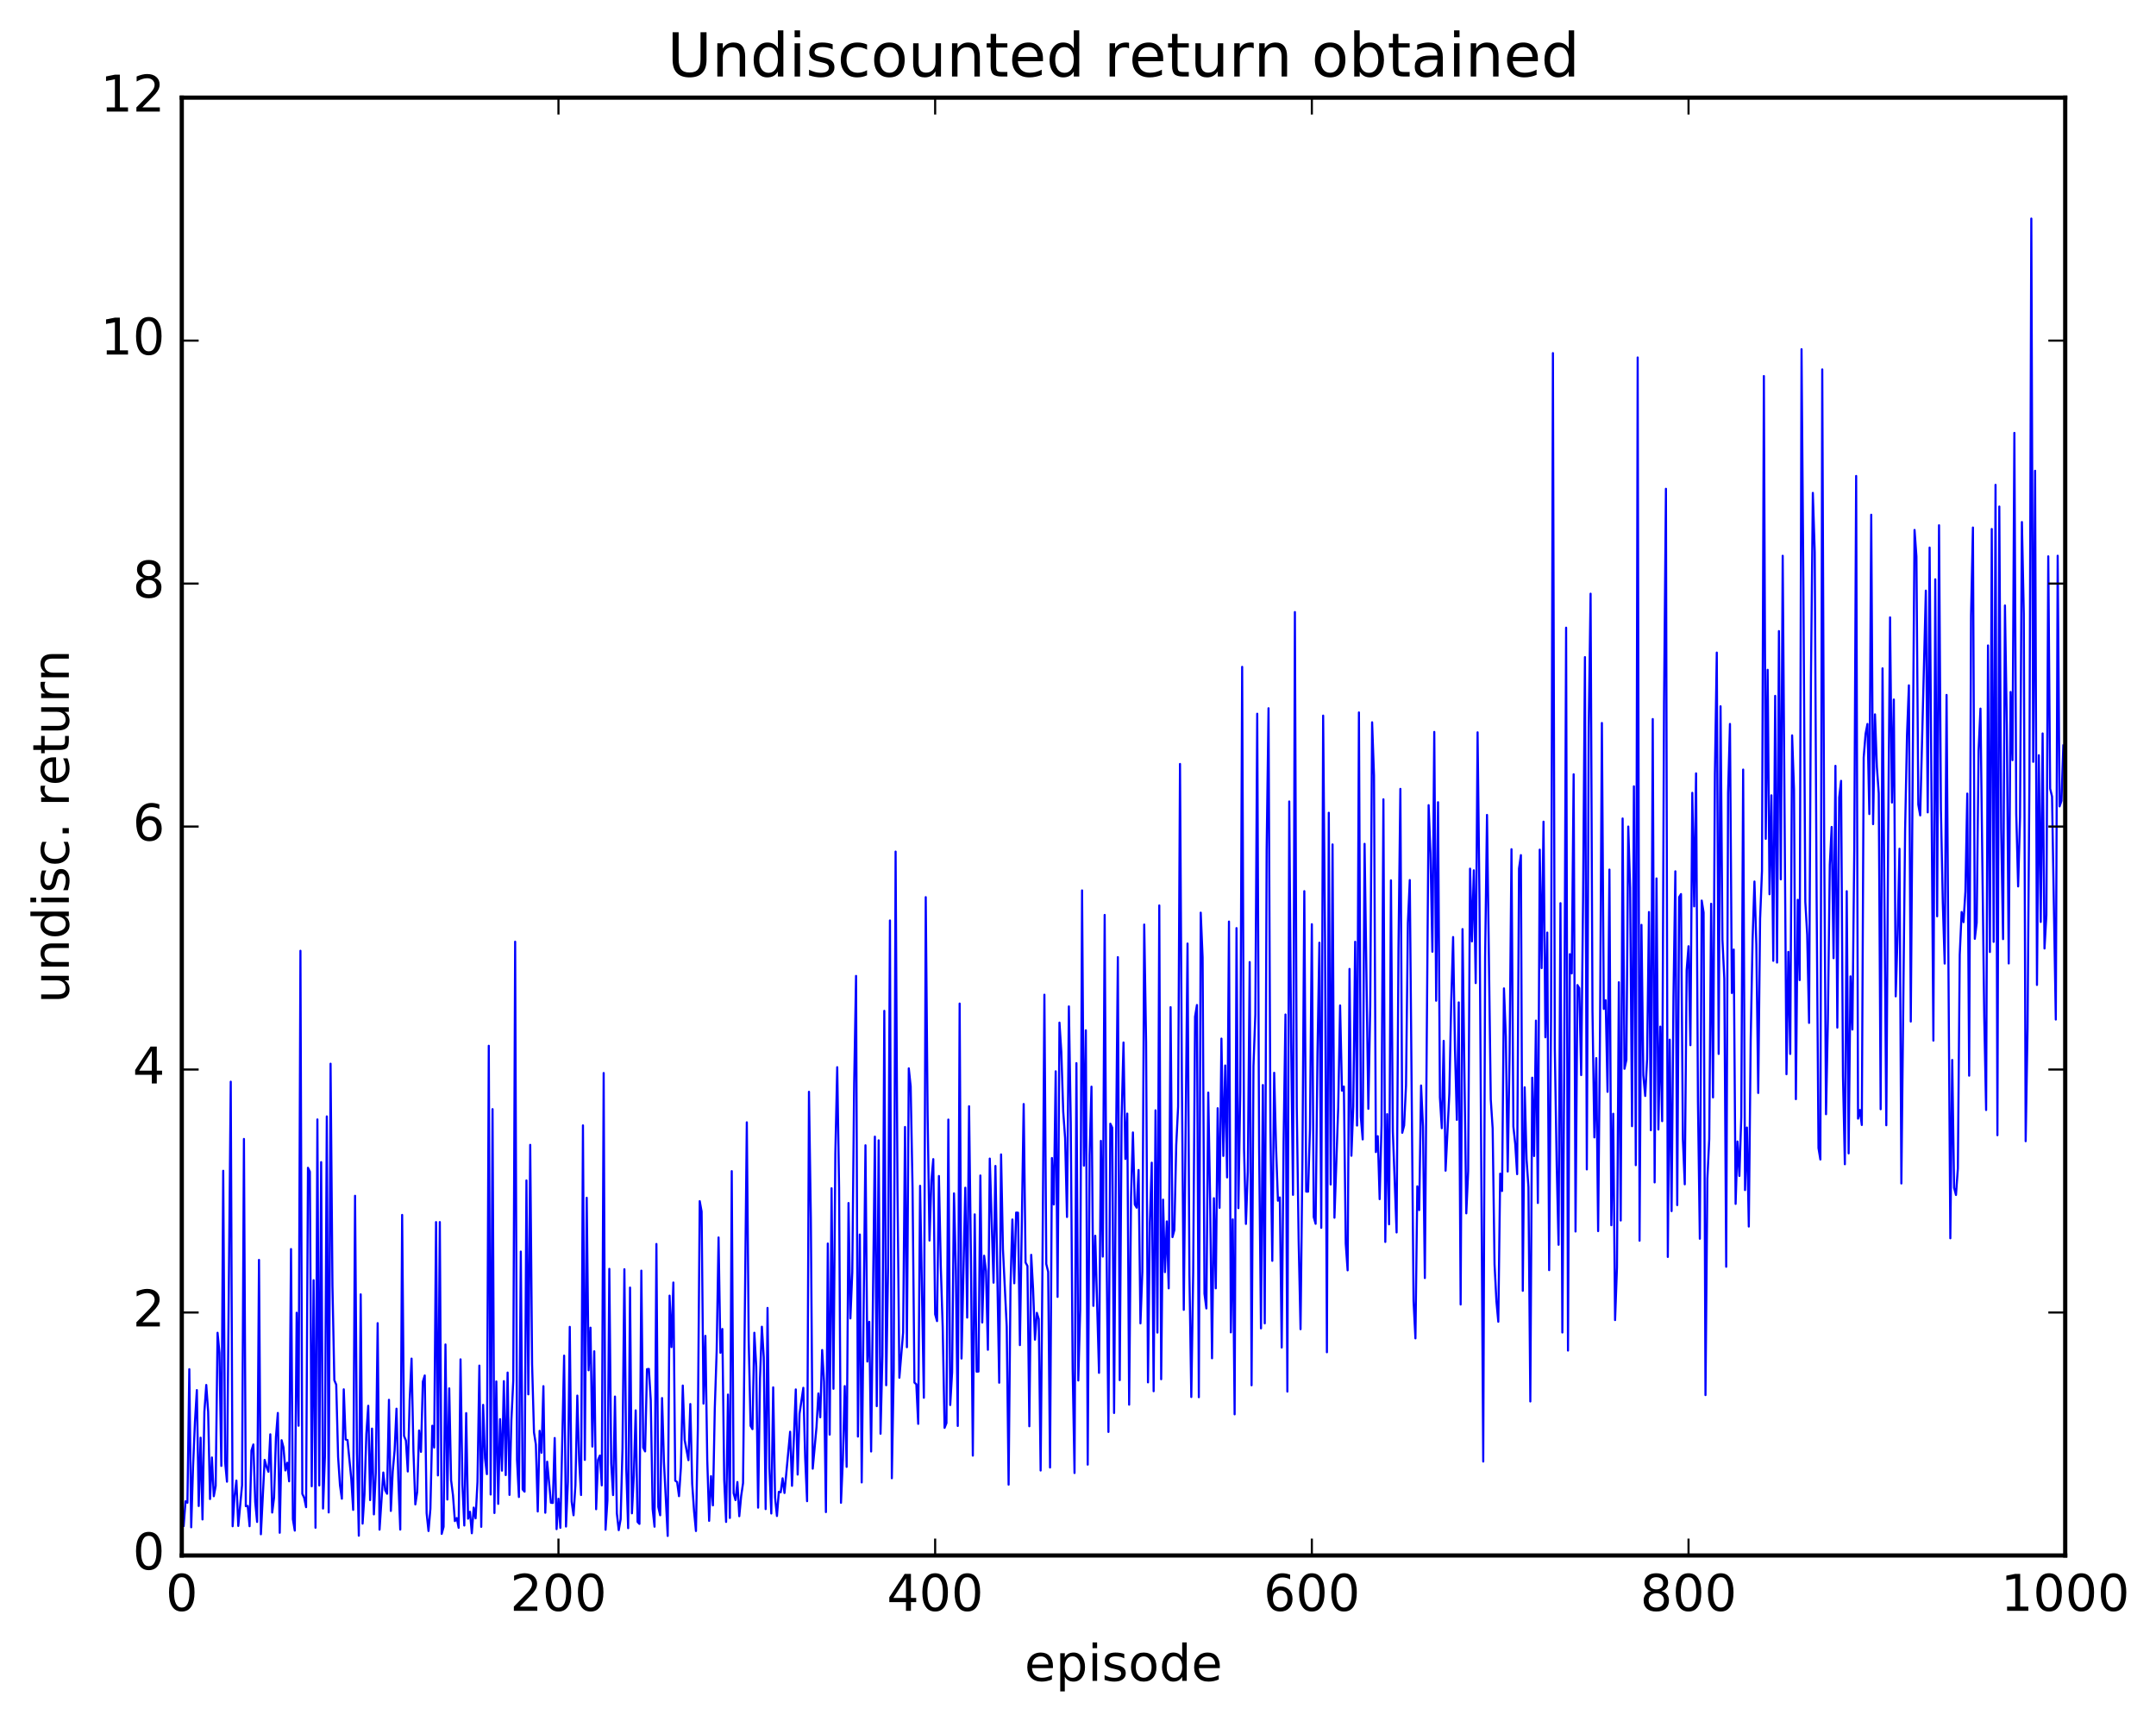 <?xml version="1.0" encoding="utf-8" standalone="no"?>
<!DOCTYPE svg PUBLIC "-//W3C//DTD SVG 1.1//EN"
  "http://www.w3.org/Graphics/SVG/1.1/DTD/svg11.dtd">
<!-- Created with matplotlib (http://matplotlib.org/) -->
<svg height="408pt" version="1.1" viewBox="0 0 511 408" width="511pt" xmlns="http://www.w3.org/2000/svg" xmlns:xlink="http://www.w3.org/1999/xlink">
 <defs>
  <style type="text/css">
*{stroke-linecap:butt;stroke-linejoin:round;stroke-miterlimit:100000;}
  </style>
 </defs>
 <g id="figure_1">
  <g id="patch_1">
   <path d="M 0 408.169 
L 511.954 408.169 
L 511.954 0 
L 0 0 
z
" style="fill:#ffffff;"/>
  </g>
  <g id="axes_1">
   <g id="patch_2">
    <path d="M 43.084 368.742 
L 489.484 368.742 
L 489.484 23.142 
L 43.084 23.142 
z
" style="fill:#ffffff;"/>
   </g>
   <g id="line2d_1">
    <path clip-path="url(#pb7068056fd)" d="M 43.53 361.707 
L 43.977 355.884 
L 44.423 356.244 
L 44.869 324.585 
L 45.316 362.06 
L 45.762 347.554 
L 46.209 337.043 
L 46.655 329.539 
L 47.101 357.02 
L 47.548 340.818 
L 47.994 360.203 
L 48.441 334.63 
L 48.887 328.322 
L 49.333 334.656 
L 49.78 355.362 
L 50.226 345.507 
L 50.673 354.696 
L 51.119 352.247 
L 51.565 315.948 
L 52.012 320.687 
L 52.458 347.51 
L 52.905 277.546 
L 53.351 346.527 
L 53.797 351.253 
L 54.69 256.428 
L 55.137 361.814 
L 55.583 354.731 
L 56.029 350.992 
L 56.476 361.744 
L 57.369 352.093 
L 57.815 270.002 
L 58.261 357.061 
L 58.708 357 
L 59.154 361.806 
L 59.601 343.86 
L 60.047 342.427 
L 60.493 356.059 
L 60.94 360.794 
L 61.386 298.675 
L 61.833 363.713 
L 62.725 346.083 
L 63.172 347.73 
L 63.618 348.898 
L 64.065 340.018 
L 64.511 358.564 
L 64.957 355.001 
L 65.404 340.684 
L 65.85 334.958 
L 66.297 363.357 
L 66.743 341.416 
L 67.189 343.125 
L 67.636 348.584 
L 68.082 346.764 
L 68.529 351.163 
L 68.975 296.103 
L 69.421 360.151 
L 69.868 362.85 
L 70.314 311.202 
L 70.761 337.987 
L 71.207 225.394 
L 71.653 354.129 
L 72.1 355.081 
L 72.546 357.295 
L 72.993 276.835 
L 73.439 277.776 
L 73.885 352.344 
L 74.332 303.484 
L 74.778 362.164 
L 75.225 265.377 
L 75.671 352.14 
L 76.117 275.495 
L 76.564 357.618 
L 77.01 345.322 
L 77.457 264.654 
L 77.903 358.538 
L 78.349 252.162 
L 78.796 304.873 
L 79.242 327.196 
L 79.689 328.237 
L 80.135 345.401 
L 80.581 352.11 
L 81.028 355.289 
L 81.474 329.356 
L 81.921 341.247 
L 82.367 341.386 
L 83.26 350.637 
L 83.706 357.93 
L 84.153 283.475 
L 84.599 344.441 
L 85.045 364.055 
L 85.492 306.841 
L 85.938 361.192 
L 86.385 354.234 
L 86.831 339.926 
L 87.277 333.255 
L 87.724 355.615 
L 88.17 338.664 
L 88.617 358.999 
L 89.063 349.122 
L 89.509 313.669 
L 89.956 362.623 
L 90.849 349.072 
L 91.295 353.268 
L 91.741 354.112 
L 92.188 331.839 
L 92.634 358.179 
L 93.081 348.805 
L 93.527 343.818 
L 93.973 333.945 
L 94.42 350.924 
L 94.866 362.603 
L 95.313 288.008 
L 95.759 340.394 
L 96.205 341.483 
L 96.652 348.831 
L 97.098 331.903 
L 97.545 322.072 
L 97.991 344.023 
L 98.437 356.636 
L 98.884 353.674 
L 99.33 339.113 
L 99.777 344.175 
L 100.223 327.528 
L 100.669 326.069 
L 101.116 358.711 
L 101.562 362.945 
L 102.009 357.666 
L 102.455 337.988 
L 102.901 343.164 
L 103.348 289.707 
L 103.794 349.763 
L 104.241 289.702 
L 104.687 363.623 
L 105.133 361.958 
L 105.58 318.723 
L 106.026 355.48 
L 106.473 329.131 
L 106.919 350.935 
L 107.365 354.479 
L 107.812 360.59 
L 108.258 359.876 
L 108.705 362.182 
L 109.151 322.251 
L 109.597 351.971 
L 110.044 361.641 
L 110.49 334.993 
L 110.937 360.021 
L 111.383 358.387 
L 111.829 363.473 
L 112.276 357.386 
L 112.722 359.933 
L 113.169 351.303 
L 113.615 323.73 
L 114.061 361.954 
L 114.508 333.036 
L 114.954 345.675 
L 115.401 349.463 
L 115.847 247.911 
L 116.293 354.288 
L 116.74 262.935 
L 117.186 358.674 
L 117.633 327.485 
L 118.079 356.509 
L 118.525 336.419 
L 118.972 348.639 
L 119.418 327.418 
L 119.865 349.684 
L 120.311 325.38 
L 120.757 354.382 
L 121.204 336.695 
L 121.65 327.327 
L 122.097 223.236 
L 122.543 346.122 
L 122.989 354.881 
L 123.436 296.697 
L 123.882 353.093 
L 124.329 353.614 
L 124.775 279.831 
L 125.221 330.542 
L 125.668 271.401 
L 126.114 323.416 
L 126.561 339.567 
L 127.007 342.43 
L 127.453 358.313 
L 127.9 339.192 
L 128.346 344.391 
L 128.793 328.605 
L 129.239 358.612 
L 129.685 346.505 
L 130.578 356.239 
L 131.025 356.289 
L 131.471 340.896 
L 131.917 362.5 
L 132.364 355.286 
L 132.81 362.184 
L 133.703 321.368 
L 134.149 361.884 
L 134.596 351.306 
L 135.042 314.545 
L 135.489 355.976 
L 135.935 359.21 
L 136.381 352.055 
L 136.828 330.844 
L 137.274 346.355 
L 137.721 354.41 
L 138.167 266.783 
L 138.613 346.08 
L 139.06 283.944 
L 139.506 324.839 
L 139.953 314.74 
L 140.399 342.922 
L 140.845 320.337 
L 141.292 357.779 
L 141.738 346.073 
L 142.185 345.048 
L 142.631 352.126 
L 143.077 254.373 
L 143.524 362.638 
L 143.97 355.676 
L 144.417 300.796 
L 144.863 346.878 
L 145.309 354.424 
L 145.756 331.069 
L 146.202 358.742 
L 146.649 362.74 
L 147.095 360.163 
L 147.541 343.415 
L 147.988 300.883 
L 148.434 348.132 
L 148.881 362.264 
L 149.327 305.234 
L 149.773 358.751 
L 150.22 349.884 
L 150.666 334.344 
L 151.113 360.79 
L 151.559 361.259 
L 152.005 301.221 
L 152.452 343.174 
L 152.898 344.073 
L 153.345 324.578 
L 153.791 324.52 
L 154.237 331.932 
L 154.684 357.729 
L 155.13 361.918 
L 155.577 294.898 
L 156.023 357.239 
L 156.469 359.211 
L 156.916 331.423 
L 157.362 346.579 
L 158.255 364.111 
L 158.701 307.145 
L 159.148 319.344 
L 159.594 304.036 
L 160.041 351.008 
L 160.487 351.32 
L 160.933 354.683 
L 161.38 347.923 
L 161.826 328.457 
L 162.273 341.371 
L 163.165 346.151 
L 163.612 332.838 
L 164.058 351.726 
L 164.505 358.274 
L 164.951 362.945 
L 165.397 338.706 
L 165.844 284.744 
L 166.29 287.2 
L 166.737 332.74 
L 167.183 316.68 
L 167.629 346.09 
L 168.076 360.535 
L 168.522 349.939 
L 168.969 356.863 
L 169.415 333.794 
L 169.861 320.221 
L 170.308 293.353 
L 170.754 320.69 
L 171.201 315.05 
L 171.647 350.793 
L 172.093 360.789 
L 172.54 330.596 
L 172.986 359.845 
L 173.433 277.633 
L 173.879 353.987 
L 174.325 355.616 
L 174.772 351.329 
L 175.218 359.436 
L 175.665 354.664 
L 176.111 351.581 
L 177.004 266.058 
L 177.45 317.615 
L 177.897 338.009 
L 178.343 338.792 
L 178.789 315.945 
L 179.236 323.924 
L 179.682 357.404 
L 180.129 326.85 
L 180.575 314.515 
L 181.021 321.757 
L 181.468 357.748 
L 181.914 310.059 
L 182.361 348.044 
L 182.807 358.792 
L 183.253 328.89 
L 183.7 355.003 
L 184.146 359.383 
L 184.593 353.654 
L 185.039 353.762 
L 185.485 350.444 
L 185.932 353.93 
L 187.271 339.407 
L 187.717 352.228 
L 188.61 329.379 
L 189.057 349.565 
L 189.503 335.134 
L 190.396 328.99 
L 190.842 345.693 
L 191.289 355.871 
L 191.735 258.82 
L 192.181 288.781 
L 192.628 348.167 
L 193.521 338.304 
L 193.967 330.332 
L 194.413 335.988 
L 194.86 320.038 
L 195.306 327.504 
L 195.753 358.458 
L 196.199 294.792 
L 196.645 340.094 
L 197.092 281.697 
L 197.538 329.228 
L 197.985 273.48 
L 198.431 252.99 
L 198.877 281.583 
L 199.324 356.253 
L 199.77 346.071 
L 200.217 328.591 
L 200.663 347.732 
L 201.109 285.192 
L 201.556 312.546 
L 202.002 301.581 
L 202.449 256.875 
L 202.895 231.353 
L 203.341 340.554 
L 203.788 292.657 
L 204.234 351.428 
L 205.127 271.504 
L 205.573 322.768 
L 206.02 313.349 
L 206.466 344.093 
L 207.359 269.453 
L 207.805 333.348 
L 208.252 270.325 
L 208.698 339.881 
L 209.145 321.366 
L 209.591 239.63 
L 210.037 328.387 
L 210.484 300.522 
L 210.93 218.206 
L 211.377 350.432 
L 211.823 324.808 
L 212.269 201.88 
L 212.716 281.854 
L 213.162 326.603 
L 214.055 315.844 
L 214.501 267.16 
L 214.948 319.371 
L 215.394 253.266 
L 215.841 257.533 
L 216.287 281.69 
L 216.733 327.753 
L 217.18 328.149 
L 217.626 337.54 
L 218.073 281.112 
L 218.965 331.347 
L 219.412 212.68 
L 219.858 264.375 
L 220.305 294.081 
L 220.751 279.851 
L 221.197 274.786 
L 221.644 311.561 
L 222.09 313.184 
L 222.537 278.784 
L 222.983 300.369 
L 223.429 314.593 
L 223.876 338.486 
L 224.322 337.349 
L 224.769 265.407 
L 225.215 333.075 
L 225.661 325.289 
L 226.108 282.901 
L 226.554 301.225 
L 227.001 338.037 
L 227.447 237.903 
L 227.893 322.051 
L 228.786 281.563 
L 229.233 312.35 
L 229.679 262.249 
L 230.125 298.039 
L 230.572 345.072 
L 231.018 287.882 
L 231.465 325.166 
L 231.911 325.137 
L 232.357 278.664 
L 232.804 313.514 
L 233.25 297.683 
L 233.697 301.306 
L 234.143 319.981 
L 234.589 274.656 
L 235.482 304.074 
L 235.929 276.402 
L 236.821 327.79 
L 237.268 273.667 
L 237.714 296.168 
L 238.607 314.529 
L 239.053 351.953 
L 239.5 304.909 
L 239.946 289.095 
L 240.393 304.217 
L 240.839 287.451 
L 241.285 287.479 
L 241.732 318.875 
L 242.625 261.725 
L 243.071 299.288 
L 243.517 300.105 
L 243.964 338.113 
L 244.41 297.475 
L 244.857 305.593 
L 245.303 317.582 
L 245.749 311.221 
L 246.196 312.712 
L 246.642 348.601 
L 247.089 298.8 
L 247.535 235.807 
L 247.981 299.647 
L 248.428 301.488 
L 248.874 347.887 
L 249.321 274.522 
L 249.767 285.531 
L 250.213 253.964 
L 250.66 307.443 
L 251.106 242.422 
L 251.553 249.452 
L 251.999 263.547 
L 252.445 269.816 
L 252.892 288.497 
L 253.338 238.58 
L 253.785 266.223 
L 254.231 324.483 
L 254.677 349.191 
L 255.124 252.028 
L 255.57 327.262 
L 256.017 310.593 
L 256.463 211.081 
L 256.909 276.334 
L 257.356 244.248 
L 257.802 347.206 
L 258.249 273.794 
L 258.695 257.605 
L 259.141 309.571 
L 259.588 292.949 
L 260.481 325.446 
L 260.927 270.456 
L 261.373 297.887 
L 261.82 216.895 
L 262.266 295.381 
L 262.713 339.453 
L 263.159 266.385 
L 263.605 267.321 
L 264.052 334.961 
L 264.498 273.152 
L 264.945 226.901 
L 265.391 327.177 
L 265.837 265.011 
L 266.284 247.138 
L 266.73 274.742 
L 267.177 263.99 
L 267.623 332.994 
L 268.069 283.76 
L 268.516 268.459 
L 268.962 285.54 
L 269.409 286.297 
L 269.855 277.359 
L 270.301 313.722 
L 270.748 301.465 
L 271.194 219.178 
L 271.641 247.107 
L 272.087 327.707 
L 272.533 289.68 
L 272.98 275.626 
L 273.426 329.805 
L 273.873 263.214 
L 274.319 315.904 
L 274.765 214.643 
L 275.212 326.96 
L 275.658 284.385 
L 276.105 301.575 
L 276.551 289.545 
L 276.997 305.418 
L 277.444 238.76 
L 277.89 293.275 
L 278.337 291.603 
L 278.783 271.475 
L 279.229 262.337 
L 279.676 181.103 
L 280.122 256.133 
L 280.569 310.508 
L 281.461 223.679 
L 281.908 302.164 
L 282.354 331.175 
L 282.801 301.736 
L 283.247 241.011 
L 283.693 238.247 
L 284.14 331.219 
L 284.586 216.355 
L 285.033 226.962 
L 285.479 306.688 
L 285.925 310.179 
L 286.372 259.007 
L 286.818 284.679 
L 287.265 321.997 
L 287.711 284.051 
L 288.157 305.407 
L 288.604 262.713 
L 289.05 286.327 
L 289.497 246.214 
L 289.943 274.03 
L 290.389 252.585 
L 290.836 279.119 
L 291.282 218.467 
L 291.729 315.855 
L 292.175 289.068 
L 292.621 335.28 
L 293.068 220.017 
L 293.514 286.404 
L 293.961 258.889 
L 294.407 158.084 
L 294.853 272.384 
L 295.3 290.145 
L 295.746 277.806 
L 296.193 228.069 
L 296.639 328.396 
L 297.085 252.762 
L 297.532 240.49 
L 297.978 169.198 
L 298.425 271.953 
L 298.871 314.904 
L 299.317 257.217 
L 299.764 313.715 
L 300.21 201.466 
L 300.657 167.897 
L 301.103 267.327 
L 301.549 298.894 
L 301.996 254.313 
L 302.442 271.994 
L 302.889 284.642 
L 303.335 283.873 
L 303.781 319.443 
L 304.228 270.542 
L 304.674 240.504 
L 305.121 329.889 
L 305.567 190.001 
L 306.013 246.774 
L 306.46 283.251 
L 306.906 145.094 
L 307.353 262.47 
L 307.799 294.305 
L 308.245 315.097 
L 308.692 274.917 
L 309.138 211.259 
L 309.585 282.48 
L 310.031 282.489 
L 310.477 267.665 
L 310.924 219.093 
L 311.37 288.505 
L 311.817 290.116 
L 312.263 249.585 
L 312.709 223.48 
L 313.156 291.065 
L 313.602 169.643 
L 314.049 222.697 
L 314.495 320.566 
L 314.941 192.674 
L 315.388 280.792 
L 315.834 200.18 
L 316.281 288.674 
L 317.173 262.618 
L 317.62 238.354 
L 318.066 258.561 
L 318.513 257.574 
L 318.959 294.809 
L 319.405 301.151 
L 319.852 229.692 
L 320.298 273.987 
L 320.745 262.357 
L 321.191 223.254 
L 321.637 266.826 
L 322.084 168.891 
L 322.53 264.748 
L 322.977 270.112 
L 323.423 200.04 
L 324.316 262.855 
L 324.762 238.605 
L 325.209 171.226 
L 325.655 183.864 
L 326.101 273.117 
L 326.548 269.345 
L 326.994 284.271 
L 327.441 266.797 
L 327.887 189.484 
L 328.333 294.412 
L 328.78 264.122 
L 329.226 290.234 
L 329.673 208.699 
L 330.119 268.192 
L 331.012 292.164 
L 331.458 224.784 
L 331.905 187.013 
L 332.351 268.541 
L 332.797 266.794 
L 333.244 257.331 
L 333.69 218.776 
L 334.137 208.626 
L 335.029 308.401 
L 335.476 317.274 
L 335.922 281.234 
L 336.369 286.864 
L 336.815 257.329 
L 337.261 267 
L 337.708 302.968 
L 338.601 190.871 
L 339.047 202.373 
L 339.493 225.615 
L 339.94 173.511 
L 340.386 237.232 
L 340.833 190.177 
L 341.279 260.154 
L 341.725 267.45 
L 342.172 246.745 
L 342.618 277.523 
L 343.511 259.243 
L 343.957 237.528 
L 344.404 222.136 
L 344.85 248.802 
L 345.297 265.479 
L 345.743 237.63 
L 346.189 309.245 
L 346.636 220.254 
L 347.529 287.636 
L 347.975 277.617 
L 348.421 205.925 
L 348.868 223.171 
L 349.314 206.314 
L 349.761 233.05 
L 350.207 173.605 
L 350.653 212.916 
L 351.546 346.476 
L 351.993 226.945 
L 352.439 193.188 
L 353.332 260.627 
L 353.778 267.521 
L 354.225 299.722 
L 354.671 308.463 
L 355.117 313.332 
L 355.564 278.229 
L 356.01 282.341 
L 356.457 234.312 
L 356.903 245.684 
L 357.349 277.717 
L 357.796 249.717 
L 358.242 201.316 
L 358.689 267.054 
L 359.135 271.201 
L 359.581 278.345 
L 360.028 205.901 
L 360.474 202.716 
L 360.921 306.002 
L 361.367 257.765 
L 361.813 274.801 
L 362.26 281.385 
L 362.706 332.234 
L 363.153 255.479 
L 363.599 274.05 
L 364.045 241.947 
L 364.492 285.176 
L 364.938 201.421 
L 365.385 229.504 
L 365.831 194.788 
L 366.277 245.902 
L 366.724 221.076 
L 367.17 301.1 
L 367.617 241.238 
L 368.063 83.708 
L 368.509 248.619 
L 368.956 276.098 
L 369.402 295.089 
L 369.849 214.108 
L 370.295 315.884 
L 370.741 253.517 
L 371.188 148.798 
L 371.634 320.167 
L 372.081 226.193 
L 372.527 230.75 
L 372.973 183.553 
L 373.42 291.943 
L 373.866 233.517 
L 374.313 234.26 
L 374.759 254.863 
L 375.205 213.475 
L 375.652 155.775 
L 376.098 277.223 
L 376.545 172.398 
L 376.991 140.739 
L 377.437 239.61 
L 377.884 269.634 
L 378.33 250.832 
L 378.777 291.853 
L 379.223 244.55 
L 379.669 171.392 
L 380.116 239.171 
L 380.562 237.127 
L 381.009 258.833 
L 381.455 206.144 
L 381.901 290.455 
L 382.348 264.027 
L 382.794 312.935 
L 383.241 300.458 
L 383.687 232.856 
L 384.133 289.333 
L 384.58 194.031 
L 385.026 253.367 
L 385.473 251.273 
L 385.919 195.946 
L 386.365 210.472 
L 386.812 266.978 
L 387.258 186.412 
L 387.705 276.217 
L 388.151 84.744 
L 388.597 294.121 
L 389.044 219.244 
L 389.49 254.927 
L 389.937 259.811 
L 390.383 251.124 
L 390.829 216.201 
L 391.276 267.93 
L 391.722 170.459 
L 392.169 280.304 
L 392.615 208.24 
L 393.061 267.759 
L 393.508 243.373 
L 393.954 265.781 
L 394.401 166.342 
L 394.847 115.872 
L 395.293 297.968 
L 395.74 246.463 
L 396.186 287.109 
L 396.633 236.355 
L 397.079 206.552 
L 397.525 285.682 
L 397.972 212.681 
L 398.418 211.947 
L 398.865 270.089 
L 399.311 280.752 
L 399.757 229.988 
L 400.204 224.314 
L 400.65 247.771 
L 401.097 187.946 
L 401.543 214.865 
L 401.989 183.336 
L 402.436 261.135 
L 402.882 293.66 
L 403.329 213.49 
L 403.775 216.318 
L 404.221 330.72 
L 404.668 279.42 
L 405.114 270.045 
L 405.561 214.248 
L 406.007 260.154 
L 406.453 183.453 
L 406.9 154.702 
L 407.346 249.843 
L 407.793 167.432 
L 408.239 222.803 
L 408.685 232.009 
L 409.132 300.297 
L 409.578 187.985 
L 410.025 171.62 
L 410.471 235.406 
L 410.917 225.094 
L 411.364 285.393 
L 411.81 270.604 
L 412.257 278.766 
L 412.703 264.887 
L 413.149 182.439 
L 413.596 282.12 
L 414.042 267.296 
L 414.489 290.767 
L 414.935 246.616 
L 415.381 222.851 
L 415.828 208.976 
L 416.274 223.934 
L 416.721 259.101 
L 417.167 217.815 
L 417.613 206.459 
L 418.06 89.146 
L 418.506 198.855 
L 418.953 158.785 
L 419.399 211.994 
L 419.845 188.543 
L 420.292 227.776 
L 420.738 164.965 
L 421.185 228.184 
L 421.631 149.604 
L 422.077 208.461 
L 422.524 131.754 
L 423.417 254.658 
L 423.863 225.648 
L 424.309 249.844 
L 424.756 174.322 
L 425.202 187.173 
L 425.649 260.569 
L 426.095 213.306 
L 426.541 232.343 
L 426.988 82.779 
L 427.434 139.379 
L 427.881 213.768 
L 428.327 221.554 
L 428.773 242.487 
L 429.22 160.578 
L 429.666 116.845 
L 430.113 130.871 
L 430.559 212.432 
L 431.005 272.159 
L 431.452 274.869 
L 431.898 87.576 
L 432.345 198.085 
L 432.791 264.138 
L 433.237 241.645 
L 433.684 204.998 
L 434.13 196.036 
L 434.577 227.145 
L 435.023 181.548 
L 435.469 243.599 
L 435.916 189.038 
L 436.362 185.11 
L 436.809 255.106 
L 437.255 275.996 
L 437.701 211.265 
L 438.148 273.422 
L 438.594 231.459 
L 439.041 244.062 
L 439.487 201.571 
L 439.933 112.83 
L 440.38 265.185 
L 440.826 263.137 
L 441.273 266.692 
L 441.719 179.594 
L 442.165 173.966 
L 442.612 171.62 
L 443.058 192.978 
L 443.505 122.022 
L 443.951 195.374 
L 444.397 169.35 
L 444.844 181.828 
L 445.29 188.087 
L 445.737 262.955 
L 446.183 158.44 
L 447.076 266.755 
L 447.522 197.667 
L 447.969 146.35 
L 448.415 190.25 
L 448.861 165.831 
L 449.308 236.197 
L 449.754 221.513 
L 450.201 201.199 
L 450.647 280.556 
L 451.54 196.459 
L 451.986 174.286 
L 452.433 162.468 
L 452.879 242.167 
L 453.772 125.629 
L 454.218 131.927 
L 454.665 190.743 
L 455.111 193.302 
L 456.45 140.016 
L 456.897 192.584 
L 457.343 129.807 
L 458.236 246.687 
L 458.682 137.336 
L 459.129 217.216 
L 459.575 124.521 
L 460.021 191.782 
L 460.468 213.929 
L 460.914 228.425 
L 461.361 164.742 
L 462.253 293.55 
L 462.7 251.282 
L 463.146 281.586 
L 463.593 283.282 
L 464.039 276.992 
L 464.485 226.303 
L 464.932 216.207 
L 465.378 218.604 
L 465.825 211.371 
L 466.271 188.128 
L 466.717 255.001 
L 467.164 145.881 
L 467.61 125.056 
L 468.057 222.556 
L 468.503 218.731 
L 468.949 177.914 
L 469.396 167.982 
L 470.289 241.044 
L 470.735 263.142 
L 471.181 153.01 
L 471.628 225.68 
L 472.074 125.404 
L 472.521 223.282 
L 472.967 114.938 
L 473.413 269.115 
L 473.86 120.078 
L 474.306 196.499 
L 474.753 222.63 
L 475.199 143.538 
L 475.645 171.874 
L 476.092 228.399 
L 476.538 164.04 
L 476.985 180.203 
L 477.431 102.623 
L 477.877 192.942 
L 478.324 210.135 
L 478.77 193.816 
L 479.217 123.756 
L 479.663 145.462 
L 480.109 270.531 
L 480.556 243.741 
L 481.002 184.579 
L 481.449 51.815 
L 481.895 180.601 
L 482.341 111.602 
L 482.788 233.487 
L 483.234 179.038 
L 483.681 218.556 
L 484.127 173.872 
L 484.573 224.852 
L 485.02 216.963 
L 485.466 131.887 
L 485.913 186.974 
L 486.359 188.821 
L 487.252 241.694 
L 487.698 131.745 
L 488.145 191.164 
L 488.591 189.86 
L 489.037 176.724 
L 489.037 176.724 
" style="fill:none;stroke:#0000ff;stroke-linecap:square;stroke-width:0.5;"/>
   </g>
   <g id="patch_3">
    <path d="M 43.084 368.742 
L 489.484 368.742 
" style="fill:none;stroke:#000000;stroke-linecap:square;stroke-linejoin:miter;"/>
   </g>
   <g id="patch_4">
    <path d="M 43.084 23.142 
L 489.484 23.142 
" style="fill:none;stroke:#000000;stroke-linecap:square;stroke-linejoin:miter;"/>
   </g>
   <g id="patch_5">
    <path d="M 489.484 368.742 
L 489.484 23.142 
" style="fill:none;stroke:#000000;stroke-linecap:square;stroke-linejoin:miter;"/>
   </g>
   <g id="patch_6">
    <path d="M 43.084 368.742 
L 43.084 23.142 
" style="fill:none;stroke:#000000;stroke-linecap:square;stroke-linejoin:miter;"/>
   </g>
   <g id="matplotlib.axis_1">
    <g id="xtick_1">
     <g id="line2d_2">
      <defs>
       <path d="M 0 0 
L 0 -4 
" id="m036a659a45" style="stroke:#000000;stroke-width:0.5;"/>
      </defs>
      <g>
       <use style="stroke:#000000;stroke-width:0.5;" x="43.084" xlink:href="#m036a659a45" y="368.742"/>
      </g>
     </g>
     <g id="line2d_3">
      <defs>
       <path d="M 0 0 
L 0 4 
" id="mf619f5d44a" style="stroke:#000000;stroke-width:0.5;"/>
      </defs>
      <g>
       <use style="stroke:#000000;stroke-width:0.5;" x="43.084" xlink:href="#mf619f5d44a" y="23.142"/>
      </g>
     </g>
     <g id="text_1">
      <!-- 0 -->
      <defs>
       <path d="M 31.781 66.406 
Q 24.172 66.406 20.328 58.906 
Q 16.5 51.422 16.5 36.375 
Q 16.5 21.391 20.328 13.891 
Q 24.172 6.391 31.781 6.391 
Q 39.453 6.391 43.281 13.891 
Q 47.125 21.391 47.125 36.375 
Q 47.125 51.422 43.281 58.906 
Q 39.453 66.406 31.781 66.406 
M 31.781 74.219 
Q 44.047 74.219 50.516 64.516 
Q 56.984 54.828 56.984 36.375 
Q 56.984 17.969 50.516 8.266 
Q 44.047 -1.422 31.781 -1.422 
Q 19.531 -1.422 13.062 8.266 
Q 6.594 17.969 6.594 36.375 
Q 6.594 54.828 13.062 64.516 
Q 19.531 74.219 31.781 74.219 
" id="BitstreamVeraSans-Roman-30"/>
      </defs>
      <g transform="translate(39.266 381.86)scale(0.12 -0.12)">
       <use xlink:href="#BitstreamVeraSans-Roman-30"/>
      </g>
     </g>
    </g>
    <g id="xtick_2">
     <g id="line2d_4">
      <g>
       <use style="stroke:#000000;stroke-width:0.5;" x="132.364" xlink:href="#m036a659a45" y="368.742"/>
      </g>
     </g>
     <g id="line2d_5">
      <g>
       <use style="stroke:#000000;stroke-width:0.5;" x="132.364" xlink:href="#mf619f5d44a" y="23.142"/>
      </g>
     </g>
     <g id="text_2">
      <!-- 200 -->
      <defs>
       <path d="M 19.188 8.297 
L 53.609 8.297 
L 53.609 0 
L 7.328 0 
L 7.328 8.297 
Q 12.938 14.109 22.625 23.891 
Q 32.328 33.688 34.812 36.531 
Q 39.547 41.844 41.422 45.531 
Q 43.312 49.219 43.312 52.781 
Q 43.312 58.594 39.234 62.25 
Q 35.156 65.922 28.609 65.922 
Q 23.969 65.922 18.812 64.312 
Q 13.672 62.703 7.812 59.422 
L 7.812 69.391 
Q 13.766 71.781 18.938 73 
Q 24.125 74.219 28.422 74.219 
Q 39.75 74.219 46.484 68.547 
Q 53.219 62.891 53.219 53.422 
Q 53.219 48.922 51.531 44.891 
Q 49.859 40.875 45.406 35.406 
Q 44.188 33.984 37.641 27.219 
Q 31.109 20.453 19.188 8.297 
" id="BitstreamVeraSans-Roman-32"/>
      </defs>
      <g transform="translate(120.911 381.86)scale(0.12 -0.12)">
       <use xlink:href="#BitstreamVeraSans-Roman-32"/>
       <use x="63.623" xlink:href="#BitstreamVeraSans-Roman-30"/>
       <use x="127.246" xlink:href="#BitstreamVeraSans-Roman-30"/>
      </g>
     </g>
    </g>
    <g id="xtick_3">
     <g id="line2d_6">
      <g>
       <use style="stroke:#000000;stroke-width:0.5;" x="221.644" xlink:href="#m036a659a45" y="368.742"/>
      </g>
     </g>
     <g id="line2d_7">
      <g>
       <use style="stroke:#000000;stroke-width:0.5;" x="221.644" xlink:href="#mf619f5d44a" y="23.142"/>
      </g>
     </g>
     <g id="text_3">
      <!-- 400 -->
      <defs>
       <path d="M 37.797 64.312 
L 12.891 25.391 
L 37.797 25.391 
z
M 35.203 72.906 
L 47.609 72.906 
L 47.609 25.391 
L 58.016 25.391 
L 58.016 17.188 
L 47.609 17.188 
L 47.609 0 
L 37.797 0 
L 37.797 17.188 
L 4.891 17.188 
L 4.891 26.703 
z
" id="BitstreamVeraSans-Roman-34"/>
      </defs>
      <g transform="translate(210.191 381.86)scale(0.12 -0.12)">
       <use xlink:href="#BitstreamVeraSans-Roman-34"/>
       <use x="63.623" xlink:href="#BitstreamVeraSans-Roman-30"/>
       <use x="127.246" xlink:href="#BitstreamVeraSans-Roman-30"/>
      </g>
     </g>
    </g>
    <g id="xtick_4">
     <g id="line2d_8">
      <g>
       <use style="stroke:#000000;stroke-width:0.5;" x="310.924" xlink:href="#m036a659a45" y="368.742"/>
      </g>
     </g>
     <g id="line2d_9">
      <g>
       <use style="stroke:#000000;stroke-width:0.5;" x="310.924" xlink:href="#mf619f5d44a" y="23.142"/>
      </g>
     </g>
     <g id="text_4">
      <!-- 600 -->
      <defs>
       <path d="M 33.016 40.375 
Q 26.375 40.375 22.484 35.828 
Q 18.609 31.297 18.609 23.391 
Q 18.609 15.531 22.484 10.953 
Q 26.375 6.391 33.016 6.391 
Q 39.656 6.391 43.531 10.953 
Q 47.406 15.531 47.406 23.391 
Q 47.406 31.297 43.531 35.828 
Q 39.656 40.375 33.016 40.375 
M 52.594 71.297 
L 52.594 62.312 
Q 48.875 64.062 45.094 64.984 
Q 41.312 65.922 37.594 65.922 
Q 27.828 65.922 22.672 59.328 
Q 17.531 52.734 16.797 39.406 
Q 19.672 43.656 24.016 45.922 
Q 28.375 48.188 33.594 48.188 
Q 44.578 48.188 50.953 41.516 
Q 57.328 34.859 57.328 23.391 
Q 57.328 12.156 50.688 5.359 
Q 44.047 -1.422 33.016 -1.422 
Q 20.359 -1.422 13.672 8.266 
Q 6.984 17.969 6.984 36.375 
Q 6.984 53.656 15.188 63.938 
Q 23.391 74.219 37.203 74.219 
Q 40.922 74.219 44.703 73.484 
Q 48.484 72.75 52.594 71.297 
" id="BitstreamVeraSans-Roman-36"/>
      </defs>
      <g transform="translate(299.471 381.86)scale(0.12 -0.12)">
       <use xlink:href="#BitstreamVeraSans-Roman-36"/>
       <use x="63.623" xlink:href="#BitstreamVeraSans-Roman-30"/>
       <use x="127.246" xlink:href="#BitstreamVeraSans-Roman-30"/>
      </g>
     </g>
    </g>
    <g id="xtick_5">
     <g id="line2d_10">
      <g>
       <use style="stroke:#000000;stroke-width:0.5;" x="400.204" xlink:href="#m036a659a45" y="368.742"/>
      </g>
     </g>
     <g id="line2d_11">
      <g>
       <use style="stroke:#000000;stroke-width:0.5;" x="400.204" xlink:href="#mf619f5d44a" y="23.142"/>
      </g>
     </g>
     <g id="text_5">
      <!-- 800 -->
      <defs>
       <path d="M 31.781 34.625 
Q 24.75 34.625 20.719 30.859 
Q 16.703 27.094 16.703 20.516 
Q 16.703 13.922 20.719 10.156 
Q 24.75 6.391 31.781 6.391 
Q 38.812 6.391 42.859 10.172 
Q 46.922 13.969 46.922 20.516 
Q 46.922 27.094 42.891 30.859 
Q 38.875 34.625 31.781 34.625 
M 21.922 38.812 
Q 15.578 40.375 12.031 44.719 
Q 8.5 49.078 8.5 55.328 
Q 8.5 64.062 14.719 69.141 
Q 20.953 74.219 31.781 74.219 
Q 42.672 74.219 48.875 69.141 
Q 55.078 64.062 55.078 55.328 
Q 55.078 49.078 51.531 44.719 
Q 48 40.375 41.703 38.812 
Q 48.828 37.156 52.797 32.312 
Q 56.781 27.484 56.781 20.516 
Q 56.781 9.906 50.312 4.234 
Q 43.844 -1.422 31.781 -1.422 
Q 19.734 -1.422 13.25 4.234 
Q 6.781 9.906 6.781 20.516 
Q 6.781 27.484 10.781 32.312 
Q 14.797 37.156 21.922 38.812 
M 18.312 54.391 
Q 18.312 48.734 21.844 45.562 
Q 25.391 42.391 31.781 42.391 
Q 38.141 42.391 41.719 45.562 
Q 45.312 48.734 45.312 54.391 
Q 45.312 60.062 41.719 63.234 
Q 38.141 66.406 31.781 66.406 
Q 25.391 66.406 21.844 63.234 
Q 18.312 60.062 18.312 54.391 
" id="BitstreamVeraSans-Roman-38"/>
      </defs>
      <g transform="translate(388.751 381.86)scale(0.12 -0.12)">
       <use xlink:href="#BitstreamVeraSans-Roman-38"/>
       <use x="63.623" xlink:href="#BitstreamVeraSans-Roman-30"/>
       <use x="127.246" xlink:href="#BitstreamVeraSans-Roman-30"/>
      </g>
     </g>
    </g>
    <g id="xtick_6">
     <g id="line2d_12">
      <g>
       <use style="stroke:#000000;stroke-width:0.5;" x="489.484" xlink:href="#m036a659a45" y="368.742"/>
      </g>
     </g>
     <g id="line2d_13">
      <g>
       <use style="stroke:#000000;stroke-width:0.5;" x="489.484" xlink:href="#mf619f5d44a" y="23.142"/>
      </g>
     </g>
     <g id="text_6">
      <!-- 1000 -->
      <defs>
       <path d="M 12.406 8.297 
L 28.516 8.297 
L 28.516 63.922 
L 10.984 60.406 
L 10.984 69.391 
L 28.422 72.906 
L 38.281 72.906 
L 38.281 8.297 
L 54.391 8.297 
L 54.391 0 
L 12.406 0 
z
" id="BitstreamVeraSans-Roman-31"/>
      </defs>
      <g transform="translate(474.214 381.86)scale(0.12 -0.12)">
       <use xlink:href="#BitstreamVeraSans-Roman-31"/>
       <use x="63.623" xlink:href="#BitstreamVeraSans-Roman-30"/>
       <use x="127.246" xlink:href="#BitstreamVeraSans-Roman-30"/>
       <use x="190.869" xlink:href="#BitstreamVeraSans-Roman-30"/>
      </g>
     </g>
    </g>
    <g id="text_7">
     <!-- episode -->
     <defs>
      <path d="M 56.203 29.594 
L 56.203 25.203 
L 14.891 25.203 
Q 15.484 15.922 20.484 11.062 
Q 25.484 6.203 34.422 6.203 
Q 39.594 6.203 44.453 7.469 
Q 49.312 8.734 54.109 11.281 
L 54.109 2.781 
Q 49.266 0.734 44.188 -0.344 
Q 39.109 -1.422 33.891 -1.422 
Q 20.797 -1.422 13.156 6.188 
Q 5.516 13.812 5.516 26.812 
Q 5.516 40.234 12.766 48.109 
Q 20.016 56 32.328 56 
Q 43.359 56 49.781 48.891 
Q 56.203 41.797 56.203 29.594 
M 47.219 32.234 
Q 47.125 39.594 43.094 43.984 
Q 39.062 48.391 32.422 48.391 
Q 24.906 48.391 20.391 44.141 
Q 15.875 39.891 15.188 32.172 
z
" id="BitstreamVeraSans-Roman-65"/>
      <path d="M 45.406 46.391 
L 45.406 75.984 
L 54.391 75.984 
L 54.391 0 
L 45.406 0 
L 45.406 8.203 
Q 42.578 3.328 38.25 0.953 
Q 33.938 -1.422 27.875 -1.422 
Q 17.969 -1.422 11.734 6.484 
Q 5.516 14.406 5.516 27.297 
Q 5.516 40.188 11.734 48.094 
Q 17.969 56 27.875 56 
Q 33.938 56 38.25 53.625 
Q 42.578 51.266 45.406 46.391 
M 14.797 27.297 
Q 14.797 17.391 18.875 11.75 
Q 22.953 6.109 30.078 6.109 
Q 37.203 6.109 41.297 11.75 
Q 45.406 17.391 45.406 27.297 
Q 45.406 37.203 41.297 42.844 
Q 37.203 48.484 30.078 48.484 
Q 22.953 48.484 18.875 42.844 
Q 14.797 37.203 14.797 27.297 
" id="BitstreamVeraSans-Roman-64"/>
      <path d="M 9.422 54.688 
L 18.406 54.688 
L 18.406 0 
L 9.422 0 
z
M 9.422 75.984 
L 18.406 75.984 
L 18.406 64.594 
L 9.422 64.594 
z
" id="BitstreamVeraSans-Roman-69"/>
      <path d="M 44.281 53.078 
L 44.281 44.578 
Q 40.484 46.531 36.375 47.5 
Q 32.281 48.484 27.875 48.484 
Q 21.188 48.484 17.844 46.438 
Q 14.5 44.391 14.5 40.281 
Q 14.5 37.156 16.891 35.375 
Q 19.281 33.594 26.516 31.984 
L 29.594 31.297 
Q 39.156 29.25 43.188 25.516 
Q 47.219 21.781 47.219 15.094 
Q 47.219 7.469 41.188 3.016 
Q 35.156 -1.422 24.609 -1.422 
Q 20.219 -1.422 15.453 -0.562 
Q 10.688 0.297 5.422 2 
L 5.422 11.281 
Q 10.406 8.688 15.234 7.391 
Q 20.062 6.109 24.812 6.109 
Q 31.156 6.109 34.562 8.281 
Q 37.984 10.453 37.984 14.406 
Q 37.984 18.062 35.516 20.016 
Q 33.062 21.969 24.703 23.781 
L 21.578 24.516 
Q 13.234 26.266 9.516 29.906 
Q 5.812 33.547 5.812 39.891 
Q 5.812 47.609 11.281 51.797 
Q 16.75 56 26.812 56 
Q 31.781 56 36.172 55.266 
Q 40.578 54.547 44.281 53.078 
" id="BitstreamVeraSans-Roman-73"/>
      <path d="M 18.109 8.203 
L 18.109 -20.797 
L 9.078 -20.797 
L 9.078 54.688 
L 18.109 54.688 
L 18.109 46.391 
Q 20.953 51.266 25.266 53.625 
Q 29.594 56 35.594 56 
Q 45.562 56 51.781 48.094 
Q 58.016 40.188 58.016 27.297 
Q 58.016 14.406 51.781 6.484 
Q 45.562 -1.422 35.594 -1.422 
Q 29.594 -1.422 25.266 0.953 
Q 20.953 3.328 18.109 8.203 
M 48.688 27.297 
Q 48.688 37.203 44.609 42.844 
Q 40.531 48.484 33.406 48.484 
Q 26.266 48.484 22.188 42.844 
Q 18.109 37.203 18.109 27.297 
Q 18.109 17.391 22.188 11.75 
Q 26.266 6.109 33.406 6.109 
Q 40.531 6.109 44.609 11.75 
Q 48.688 17.391 48.688 27.297 
" id="BitstreamVeraSans-Roman-70"/>
      <path d="M 30.609 48.391 
Q 23.391 48.391 19.188 42.75 
Q 14.984 37.109 14.984 27.297 
Q 14.984 17.484 19.156 11.844 
Q 23.344 6.203 30.609 6.203 
Q 37.797 6.203 41.984 11.859 
Q 46.188 17.531 46.188 27.297 
Q 46.188 37.016 41.984 42.703 
Q 37.797 48.391 30.609 48.391 
M 30.609 56 
Q 42.328 56 49.016 48.375 
Q 55.719 40.766 55.719 27.297 
Q 55.719 13.875 49.016 6.219 
Q 42.328 -1.422 30.609 -1.422 
Q 18.844 -1.422 12.172 6.219 
Q 5.516 13.875 5.516 27.297 
Q 5.516 40.766 12.172 48.375 
Q 18.844 56 30.609 56 
" id="BitstreamVeraSans-Roman-6f"/>
     </defs>
     <g transform="translate(242.818 398.474)scale(0.12 -0.12)">
      <use xlink:href="#BitstreamVeraSans-Roman-65"/>
      <use x="61.523" xlink:href="#BitstreamVeraSans-Roman-70"/>
      <use x="125.0" xlink:href="#BitstreamVeraSans-Roman-69"/>
      <use x="152.783" xlink:href="#BitstreamVeraSans-Roman-73"/>
      <use x="204.883" xlink:href="#BitstreamVeraSans-Roman-6f"/>
      <use x="266.064" xlink:href="#BitstreamVeraSans-Roman-64"/>
      <use x="329.541" xlink:href="#BitstreamVeraSans-Roman-65"/>
     </g>
    </g>
   </g>
   <g id="matplotlib.axis_2">
    <g id="ytick_1">
     <g id="line2d_14">
      <defs>
       <path d="M 0 0 
L 4 0 
" id="md44b32898a" style="stroke:#000000;stroke-width:0.5;"/>
      </defs>
      <g>
       <use style="stroke:#000000;stroke-width:0.5;" x="43.084" xlink:href="#md44b32898a" y="368.742"/>
      </g>
     </g>
     <g id="line2d_15">
      <defs>
       <path d="M 0 0 
L -4 0 
" id="macf1b632bb" style="stroke:#000000;stroke-width:0.5;"/>
      </defs>
      <g>
       <use style="stroke:#000000;stroke-width:0.5;" x="489.484" xlink:href="#macf1b632bb" y="368.742"/>
      </g>
     </g>
     <g id="text_8">
      <!-- 0 -->
      <g transform="translate(31.449 372.053)scale(0.12 -0.12)">
       <use xlink:href="#BitstreamVeraSans-Roman-30"/>
      </g>
     </g>
    </g>
    <g id="ytick_2">
     <g id="line2d_16">
      <g>
       <use style="stroke:#000000;stroke-width:0.5;" x="43.084" xlink:href="#md44b32898a" y="311.142"/>
      </g>
     </g>
     <g id="line2d_17">
      <g>
       <use style="stroke:#000000;stroke-width:0.5;" x="489.484" xlink:href="#macf1b632bb" y="311.142"/>
      </g>
     </g>
     <g id="text_9">
      <!-- 2 -->
      <g transform="translate(31.449 314.453)scale(0.12 -0.12)">
       <use xlink:href="#BitstreamVeraSans-Roman-32"/>
      </g>
     </g>
    </g>
    <g id="ytick_3">
     <g id="line2d_18">
      <g>
       <use style="stroke:#000000;stroke-width:0.5;" x="43.084" xlink:href="#md44b32898a" y="253.542"/>
      </g>
     </g>
     <g id="line2d_19">
      <g>
       <use style="stroke:#000000;stroke-width:0.5;" x="489.484" xlink:href="#macf1b632bb" y="253.542"/>
      </g>
     </g>
     <g id="text_10">
      <!-- 4 -->
      <g transform="translate(31.449 256.853)scale(0.12 -0.12)">
       <use xlink:href="#BitstreamVeraSans-Roman-34"/>
      </g>
     </g>
    </g>
    <g id="ytick_4">
     <g id="line2d_20">
      <g>
       <use style="stroke:#000000;stroke-width:0.5;" x="43.084" xlink:href="#md44b32898a" y="195.942"/>
      </g>
     </g>
     <g id="line2d_21">
      <g>
       <use style="stroke:#000000;stroke-width:0.5;" x="489.484" xlink:href="#macf1b632bb" y="195.942"/>
      </g>
     </g>
     <g id="text_11">
      <!-- 6 -->
      <g transform="translate(31.449 199.253)scale(0.12 -0.12)">
       <use xlink:href="#BitstreamVeraSans-Roman-36"/>
      </g>
     </g>
    </g>
    <g id="ytick_5">
     <g id="line2d_22">
      <g>
       <use style="stroke:#000000;stroke-width:0.5;" x="43.084" xlink:href="#md44b32898a" y="138.342"/>
      </g>
     </g>
     <g id="line2d_23">
      <g>
       <use style="stroke:#000000;stroke-width:0.5;" x="489.484" xlink:href="#macf1b632bb" y="138.342"/>
      </g>
     </g>
     <g id="text_12">
      <!-- 8 -->
      <g transform="translate(31.449 141.653)scale(0.12 -0.12)">
       <use xlink:href="#BitstreamVeraSans-Roman-38"/>
      </g>
     </g>
    </g>
    <g id="ytick_6">
     <g id="line2d_24">
      <g>
       <use style="stroke:#000000;stroke-width:0.5;" x="43.084" xlink:href="#md44b32898a" y="80.742"/>
      </g>
     </g>
     <g id="line2d_25">
      <g>
       <use style="stroke:#000000;stroke-width:0.5;" x="489.484" xlink:href="#macf1b632bb" y="80.742"/>
      </g>
     </g>
     <g id="text_13">
      <!-- 10 -->
      <g transform="translate(23.814 84.053)scale(0.12 -0.12)">
       <use xlink:href="#BitstreamVeraSans-Roman-31"/>
       <use x="63.623" xlink:href="#BitstreamVeraSans-Roman-30"/>
      </g>
     </g>
    </g>
    <g id="ytick_7">
     <g id="line2d_26">
      <g>
       <use style="stroke:#000000;stroke-width:0.5;" x="43.084" xlink:href="#md44b32898a" y="23.142"/>
      </g>
     </g>
     <g id="line2d_27">
      <g>
       <use style="stroke:#000000;stroke-width:0.5;" x="489.484" xlink:href="#macf1b632bb" y="23.142"/>
      </g>
     </g>
     <g id="text_14">
      <!-- 12 -->
      <g transform="translate(23.814 26.453)scale(0.12 -0.12)">
       <use xlink:href="#BitstreamVeraSans-Roman-31"/>
       <use x="63.623" xlink:href="#BitstreamVeraSans-Roman-32"/>
      </g>
     </g>
    </g>
    <g id="text_15">
     <!-- undisc. return -->
     <defs>
      <path d="M 8.5 21.578 
L 8.5 54.688 
L 17.484 54.688 
L 17.484 21.922 
Q 17.484 14.156 20.5 10.266 
Q 23.531 6.391 29.594 6.391 
Q 36.859 6.391 41.078 11.031 
Q 45.312 15.672 45.312 23.688 
L 45.312 54.688 
L 54.297 54.688 
L 54.297 0 
L 45.312 0 
L 45.312 8.406 
Q 42.047 3.422 37.719 1 
Q 33.406 -1.422 27.688 -1.422 
Q 18.266 -1.422 13.375 4.438 
Q 8.5 10.297 8.5 21.578 
" id="BitstreamVeraSans-Roman-75"/>
      <path d="M 10.688 12.406 
L 21 12.406 
L 21 0 
L 10.688 0 
z
" id="BitstreamVeraSans-Roman-2e"/>
      <path id="BitstreamVeraSans-Roman-20"/>
      <path d="M 54.891 33.016 
L 54.891 0 
L 45.906 0 
L 45.906 32.719 
Q 45.906 40.484 42.875 44.328 
Q 39.844 48.188 33.797 48.188 
Q 26.516 48.188 22.312 43.547 
Q 18.109 38.922 18.109 30.906 
L 18.109 0 
L 9.078 0 
L 9.078 54.688 
L 18.109 54.688 
L 18.109 46.188 
Q 21.344 51.125 25.703 53.562 
Q 30.078 56 35.797 56 
Q 45.219 56 50.047 50.172 
Q 54.891 44.344 54.891 33.016 
" id="BitstreamVeraSans-Roman-6e"/>
      <path d="M 18.312 70.219 
L 18.312 54.688 
L 36.812 54.688 
L 36.812 47.703 
L 18.312 47.703 
L 18.312 18.016 
Q 18.312 11.328 20.141 9.422 
Q 21.969 7.516 27.594 7.516 
L 36.812 7.516 
L 36.812 0 
L 27.594 0 
Q 17.188 0 13.234 3.875 
Q 9.281 7.766 9.281 18.016 
L 9.281 47.703 
L 2.688 47.703 
L 2.688 54.688 
L 9.281 54.688 
L 9.281 70.219 
z
" id="BitstreamVeraSans-Roman-74"/>
      <path d="M 48.781 52.594 
L 48.781 44.188 
Q 44.969 46.297 41.141 47.344 
Q 37.312 48.391 33.406 48.391 
Q 24.656 48.391 19.812 42.844 
Q 14.984 37.312 14.984 27.297 
Q 14.984 17.281 19.812 11.734 
Q 24.656 6.203 33.406 6.203 
Q 37.312 6.203 41.141 7.25 
Q 44.969 8.297 48.781 10.406 
L 48.781 2.094 
Q 45.016 0.344 40.984 -0.531 
Q 36.969 -1.422 32.422 -1.422 
Q 20.062 -1.422 12.781 6.344 
Q 5.516 14.109 5.516 27.297 
Q 5.516 40.672 12.859 48.328 
Q 20.219 56 33.016 56 
Q 37.156 56 41.109 55.141 
Q 45.062 54.297 48.781 52.594 
" id="BitstreamVeraSans-Roman-63"/>
      <path d="M 41.109 46.297 
Q 39.594 47.172 37.812 47.578 
Q 36.031 48 33.891 48 
Q 26.266 48 22.188 43.047 
Q 18.109 38.094 18.109 28.812 
L 18.109 0 
L 9.078 0 
L 9.078 54.688 
L 18.109 54.688 
L 18.109 46.188 
Q 20.953 51.172 25.484 53.578 
Q 30.031 56 36.531 56 
Q 37.453 56 38.578 55.875 
Q 39.703 55.766 41.062 55.516 
z
" id="BitstreamVeraSans-Roman-72"/>
     </defs>
     <g transform="translate(16.318 237.84)rotate(-90.0)scale(0.12 -0.12)">
      <use xlink:href="#BitstreamVeraSans-Roman-75"/>
      <use x="63.379" xlink:href="#BitstreamVeraSans-Roman-6e"/>
      <use x="126.758" xlink:href="#BitstreamVeraSans-Roman-64"/>
      <use x="190.234" xlink:href="#BitstreamVeraSans-Roman-69"/>
      <use x="218.018" xlink:href="#BitstreamVeraSans-Roman-73"/>
      <use x="270.117" xlink:href="#BitstreamVeraSans-Roman-63"/>
      <use x="325.098" xlink:href="#BitstreamVeraSans-Roman-2e"/>
      <use x="356.885" xlink:href="#BitstreamVeraSans-Roman-20"/>
      <use x="388.672" xlink:href="#BitstreamVeraSans-Roman-72"/>
      <use x="429.754" xlink:href="#BitstreamVeraSans-Roman-65"/>
      <use x="491.277" xlink:href="#BitstreamVeraSans-Roman-74"/>
      <use x="530.486" xlink:href="#BitstreamVeraSans-Roman-75"/>
      <use x="593.865" xlink:href="#BitstreamVeraSans-Roman-72"/>
      <use x="634.963" xlink:href="#BitstreamVeraSans-Roman-6e"/>
     </g>
    </g>
   </g>
   <g id="text_16">
    <!-- Undiscounted return obtained -->
    <defs>
     <path d="M 48.688 27.297 
Q 48.688 37.203 44.609 42.844 
Q 40.531 48.484 33.406 48.484 
Q 26.266 48.484 22.188 42.844 
Q 18.109 37.203 18.109 27.297 
Q 18.109 17.391 22.188 11.75 
Q 26.266 6.109 33.406 6.109 
Q 40.531 6.109 44.609 11.75 
Q 48.688 17.391 48.688 27.297 
M 18.109 46.391 
Q 20.953 51.266 25.266 53.625 
Q 29.594 56 35.594 56 
Q 45.562 56 51.781 48.094 
Q 58.016 40.188 58.016 27.297 
Q 58.016 14.406 51.781 6.484 
Q 45.562 -1.422 35.594 -1.422 
Q 29.594 -1.422 25.266 0.953 
Q 20.953 3.328 18.109 8.203 
L 18.109 0 
L 9.078 0 
L 9.078 75.984 
L 18.109 75.984 
z
" id="BitstreamVeraSans-Roman-62"/>
     <path d="M 34.281 27.484 
Q 23.391 27.484 19.188 25 
Q 14.984 22.516 14.984 16.5 
Q 14.984 11.719 18.141 8.906 
Q 21.297 6.109 26.703 6.109 
Q 34.188 6.109 38.703 11.406 
Q 43.219 16.703 43.219 25.484 
L 43.219 27.484 
z
M 52.203 31.203 
L 52.203 0 
L 43.219 0 
L 43.219 8.297 
Q 40.141 3.328 35.547 0.953 
Q 30.953 -1.422 24.312 -1.422 
Q 15.922 -1.422 10.953 3.297 
Q 6 8.016 6 15.922 
Q 6 25.141 12.172 29.828 
Q 18.359 34.516 30.609 34.516 
L 43.219 34.516 
L 43.219 35.406 
Q 43.219 41.609 39.141 45 
Q 35.062 48.391 27.688 48.391 
Q 23 48.391 18.547 47.266 
Q 14.109 46.141 10.016 43.891 
L 10.016 52.203 
Q 14.938 54.109 19.578 55.047 
Q 24.219 56 28.609 56 
Q 40.484 56 46.344 49.844 
Q 52.203 43.703 52.203 31.203 
" id="BitstreamVeraSans-Roman-61"/>
     <path d="M 8.688 72.906 
L 18.609 72.906 
L 18.609 28.609 
Q 18.609 16.891 22.844 11.734 
Q 27.094 6.594 36.625 6.594 
Q 46.094 6.594 50.344 11.734 
Q 54.594 16.891 54.594 28.609 
L 54.594 72.906 
L 64.5 72.906 
L 64.5 27.391 
Q 64.5 13.141 57.438 5.859 
Q 50.391 -1.422 36.625 -1.422 
Q 22.797 -1.422 15.734 5.859 
Q 8.688 13.141 8.688 27.391 
z
" id="BitstreamVeraSans-Roman-55"/>
    </defs>
    <g transform="translate(158.168 18.142)scale(0.144 -0.144)">
     <use xlink:href="#BitstreamVeraSans-Roman-55"/>
     <use x="73.193" xlink:href="#BitstreamVeraSans-Roman-6e"/>
     <use x="136.572" xlink:href="#BitstreamVeraSans-Roman-64"/>
     <use x="200.049" xlink:href="#BitstreamVeraSans-Roman-69"/>
     <use x="227.832" xlink:href="#BitstreamVeraSans-Roman-73"/>
     <use x="279.932" xlink:href="#BitstreamVeraSans-Roman-63"/>
     <use x="334.912" xlink:href="#BitstreamVeraSans-Roman-6f"/>
     <use x="396.094" xlink:href="#BitstreamVeraSans-Roman-75"/>
     <use x="459.473" xlink:href="#BitstreamVeraSans-Roman-6e"/>
     <use x="522.852" xlink:href="#BitstreamVeraSans-Roman-74"/>
     <use x="562.061" xlink:href="#BitstreamVeraSans-Roman-65"/>
     <use x="623.584" xlink:href="#BitstreamVeraSans-Roman-64"/>
     <use x="687.061" xlink:href="#BitstreamVeraSans-Roman-20"/>
     <use x="718.848" xlink:href="#BitstreamVeraSans-Roman-72"/>
     <use x="759.93" xlink:href="#BitstreamVeraSans-Roman-65"/>
     <use x="821.453" xlink:href="#BitstreamVeraSans-Roman-74"/>
     <use x="860.662" xlink:href="#BitstreamVeraSans-Roman-75"/>
     <use x="924.041" xlink:href="#BitstreamVeraSans-Roman-72"/>
     <use x="965.139" xlink:href="#BitstreamVeraSans-Roman-6e"/>
     <use x="1028.518" xlink:href="#BitstreamVeraSans-Roman-20"/>
     <use x="1060.305" xlink:href="#BitstreamVeraSans-Roman-6f"/>
     <use x="1121.486" xlink:href="#BitstreamVeraSans-Roman-62"/>
     <use x="1184.963" xlink:href="#BitstreamVeraSans-Roman-74"/>
     <use x="1224.172" xlink:href="#BitstreamVeraSans-Roman-61"/>
     <use x="1285.451" xlink:href="#BitstreamVeraSans-Roman-69"/>
     <use x="1313.234" xlink:href="#BitstreamVeraSans-Roman-6e"/>
     <use x="1376.613" xlink:href="#BitstreamVeraSans-Roman-65"/>
     <use x="1438.137" xlink:href="#BitstreamVeraSans-Roman-64"/>
    </g>
   </g>
  </g>
 </g>
 <defs>
  <clipPath id="pb7068056fd">
   <rect height="345.6" width="446.4" x="43.084" y="23.142"/>
  </clipPath>
 </defs>
</svg>
